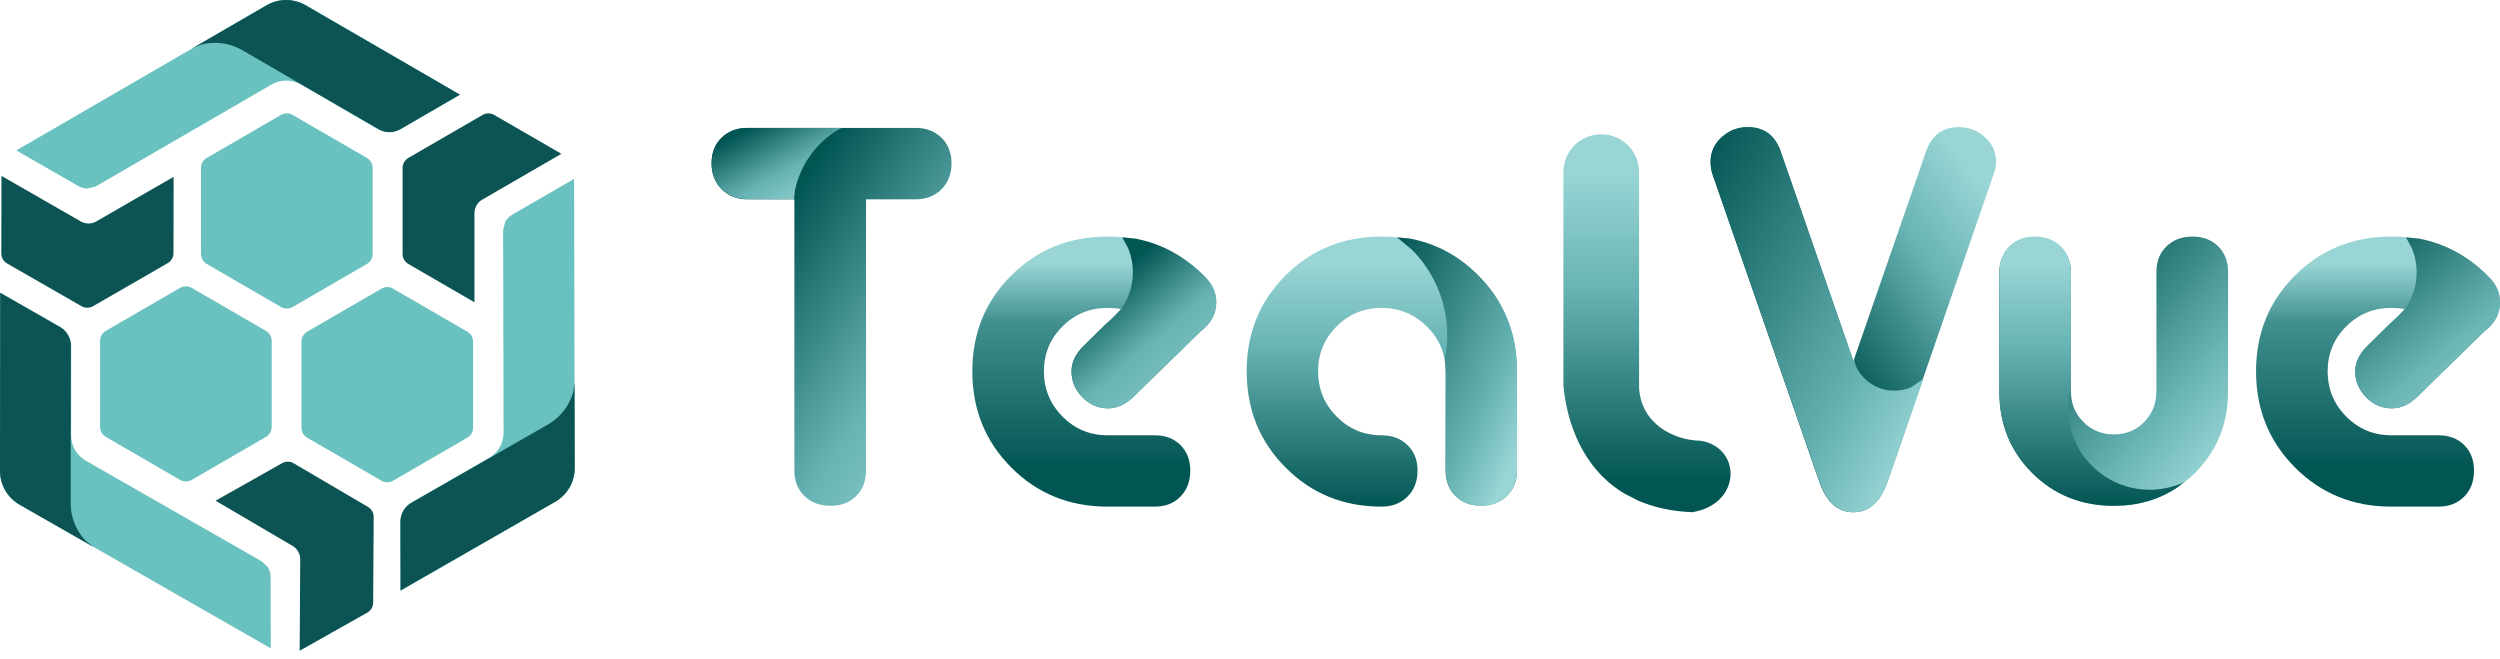 <svg xmlns="http://www.w3.org/2000/svg" width="167" height="44" viewBox="0 0 167 44" fill="none">
  <path fill-rule="evenodd" clip-rule="evenodd" d="M116.748 8.491C117.835 8.491 118.567 9.034 118.946 10.119L123.803 24.132L128.66 10.119C129.038 9.034 129.771 8.491 130.858 8.491C131.52 8.491 132.099 8.715 132.595 9.163C133.092 9.611 133.34 10.166 133.34 10.826C133.34 11.062 133.281 11.345 133.163 11.676L126.072 32.199C125.599 33.544 124.843 34.216 123.803 34.216C122.763 34.216 122.007 33.544 121.534 32.199L114.408 11.676C114.313 11.393 114.266 11.109 114.266 10.826C114.266 10.166 114.514 9.611 115.011 9.163C115.507 8.715 116.086 8.491 116.748 8.491Z" fill="url(#paint0_linear_2064_2377)"/>
  <path fill-rule="evenodd" clip-rule="evenodd" d="M146.459 15.803C147.168 15.803 147.741 16.021 148.178 16.457C148.616 16.892 148.834 17.464 148.834 18.171V26.157C148.834 28.301 148.102 30.108 146.636 31.581C145.171 33.053 143.363 33.789 141.212 33.789C139.037 33.789 137.217 33.059 135.752 31.598C134.286 30.138 133.554 28.324 133.554 26.157V18.241C133.554 17.534 133.772 16.957 134.21 16.509C134.647 16.062 135.22 15.838 135.929 15.838C136.638 15.838 137.217 16.062 137.666 16.509C138.115 16.957 138.34 17.534 138.34 18.241V26.157C138.34 26.958 138.618 27.635 139.173 28.189C139.728 28.742 140.408 29.019 141.212 29.019C142.015 29.019 142.689 28.742 143.233 28.189C143.776 27.635 144.048 26.958 144.048 26.157V18.171C144.048 17.464 144.272 16.892 144.722 16.457C145.171 16.021 145.75 15.803 146.459 15.803Z" fill="url(#paint1_linear_2064_2377)"/>
  <path fill-rule="evenodd" clip-rule="evenodd" d="M92.289 15.803C94.833 15.803 96.977 16.668 98.721 18.398C100.464 20.128 101.336 22.263 101.336 24.805V31.407C101.336 32.113 101.112 32.684 100.665 33.119C100.217 33.554 99.64 33.772 98.933 33.772C98.226 33.772 97.655 33.554 97.219 33.119C96.783 32.684 96.565 32.113 96.565 31.407V24.805C96.565 23.628 96.147 22.628 95.31 21.805C94.474 20.98 93.467 20.569 92.289 20.569C91.111 20.569 90.11 20.98 89.285 21.805C88.46 22.628 88.048 23.628 88.048 24.805C88.048 25.982 88.46 26.988 89.285 27.823C90.11 28.659 91.111 29.077 92.289 29.077C92.996 29.077 93.573 29.294 94.021 29.73C94.468 30.165 94.692 30.736 94.692 31.442C94.692 32.148 94.468 32.725 94.021 33.172C93.573 33.619 92.996 33.843 92.289 33.843C89.745 33.843 87.607 32.972 85.875 31.23C84.143 29.489 83.277 27.347 83.277 24.805C83.277 22.263 84.143 20.128 85.875 18.398C87.607 16.668 89.745 15.803 92.289 15.803Z" fill="url(#paint2_linear_2064_2377)"/>
  <path fill-rule="evenodd" clip-rule="evenodd" d="M49.945 8.544H61.151C61.86 8.544 62.439 8.762 62.888 9.198C63.338 9.634 63.562 10.206 63.562 10.913C63.562 11.62 63.338 12.197 62.888 12.646C62.439 13.093 61.86 13.317 61.151 13.317H57.853V31.42C57.853 32.127 57.634 32.699 57.197 33.135C56.759 33.571 56.186 33.789 55.477 33.789C54.768 33.789 54.188 33.571 53.739 33.135C53.29 32.699 53.065 32.127 53.065 31.42V13.317H49.945C49.236 13.317 48.656 13.093 48.207 12.646C47.758 12.197 47.533 11.62 47.533 10.913C47.533 10.206 47.758 9.634 48.207 9.198C48.656 8.762 49.236 8.544 49.945 8.544Z" fill="url(#paint3_linear_2064_2377)"/>
  <path fill-rule="evenodd" clip-rule="evenodd" d="M49.939 8.544H56.242L55.737 8.817C54.402 9.713 53.433 11.108 53.099 12.733L53.042 13.294H49.939C49.232 13.294 48.654 13.071 48.206 12.625C47.757 12.18 47.533 11.605 47.533 10.901C47.533 10.198 47.757 9.629 48.206 9.195C48.654 8.761 49.232 8.544 49.939 8.544Z" fill="url(#paint4_linear_2064_2377)"/>
  <path fill-rule="evenodd" clip-rule="evenodd" d="M93.322 15.856L94.145 15.929C95.898 16.255 97.426 17.068 98.729 18.369C100.467 20.104 101.336 22.247 101.336 24.796V31.417C101.336 32.125 101.113 32.697 100.667 33.135C100.22 33.571 99.645 33.789 98.94 33.789C98.236 33.789 97.667 33.571 97.232 33.135C96.797 32.697 96.58 32.125 96.58 31.417V24.796L96.511 24.04L96.513 24.035C96.62 23.508 96.676 22.962 96.676 22.404C96.676 20.17 95.775 18.147 94.319 16.683L93.322 15.856Z" fill="url(#paint5_linear_2064_2377)"/>
  <path fill-rule="evenodd" clip-rule="evenodd" d="M73.985 15.803C76.559 15.803 78.743 16.721 80.538 18.556C81.011 19.051 81.247 19.592 81.247 20.18C81.247 20.957 80.904 21.604 80.219 22.122L75.685 26.535C75.166 27.029 74.611 27.276 74.02 27.276C73.359 27.276 72.786 27.029 72.302 26.535C71.818 26.041 71.576 25.464 71.576 24.805C71.576 24.217 71.835 23.664 72.355 23.146L74.905 20.64C74.599 20.593 74.291 20.569 73.985 20.569C72.804 20.569 71.8 20.98 70.974 21.805C70.147 22.628 69.734 23.628 69.734 24.805C69.734 25.982 70.147 26.988 70.974 27.823C71.8 28.659 72.804 29.077 73.985 29.077H77.138C77.846 29.077 78.419 29.294 78.855 29.73C79.293 30.165 79.511 30.736 79.511 31.442C79.511 32.148 79.293 32.725 78.855 33.172C78.419 33.619 77.846 33.843 77.138 33.843H73.985C71.434 33.843 69.291 32.972 67.555 31.23C65.819 29.489 64.951 27.347 64.951 24.805C64.951 22.263 65.819 20.128 67.555 18.398C69.291 16.668 71.434 15.803 73.985 15.803Z" fill="url(#paint6_linear_2064_2377)"/>
  <path fill-rule="evenodd" clip-rule="evenodd" d="M74.967 15.856L75.843 15.938C77.627 16.283 79.193 17.147 80.538 18.528C81.011 19.024 81.247 19.567 81.247 20.157C81.247 20.937 80.904 21.586 80.219 22.106L75.686 26.534C75.166 27.03 74.611 27.278 74.021 27.278C73.359 27.278 72.787 27.03 72.302 26.534C71.818 26.038 71.576 25.459 71.576 24.798C71.576 24.208 71.836 23.653 72.356 23.133L73.847 21.663L74.445 21.169L74.872 20.652L74.906 20.618L74.9 20.618L74.959 20.547C75.412 19.875 75.677 19.066 75.677 18.194C75.677 17.613 75.559 17.06 75.347 16.556L74.967 15.856Z" fill="url(#paint7_linear_2064_2377)"/>
  <path fill-rule="evenodd" clip-rule="evenodd" d="M116.753 8.491C117.842 8.491 118.577 9.034 118.955 10.119L123.822 24.132L123.866 24.006L123.942 24.38C124.371 25.39 125.375 26.099 126.546 26.099C126.937 26.099 127.308 26.02 127.646 25.878L128.478 25.319L126.096 32.199C125.622 33.544 124.865 34.216 123.822 34.216C122.78 34.216 122.023 33.544 121.549 32.199L114.408 11.676C114.313 11.393 114.266 11.109 114.266 10.826C114.266 10.166 114.514 9.611 115.012 9.163C115.509 8.715 116.089 8.491 116.753 8.491Z" fill="url(#paint8_linear_2064_2377)"/>
  <path fill-rule="evenodd" clip-rule="evenodd" d="M135.929 15.803C136.638 15.803 137.216 16.027 137.665 16.475C138.114 16.924 138.339 17.502 138.339 18.21V25.932L138.262 26.178C138.19 26.532 138.152 26.899 138.152 27.275C138.152 30.279 140.59 32.715 143.597 32.715C144.349 32.715 145.065 32.562 145.717 32.287L145.896 32.19L145.47 32.545C144.243 33.375 142.822 33.789 141.209 33.789C139.036 33.789 137.216 33.058 135.751 31.594C134.286 30.131 133.554 28.313 133.554 26.142V18.21C133.554 17.502 133.772 16.924 134.209 16.475C134.646 16.027 135.22 15.803 135.929 15.803Z" fill="url(#paint9_linear_2064_2377)"/>
  <path fill-rule="evenodd" clip-rule="evenodd" d="M159.738 15.803C162.312 15.803 164.496 16.721 166.292 18.556C166.764 19.051 167 19.592 167 20.18C167 20.957 166.658 21.604 165.973 22.122L161.438 26.535C160.919 27.029 160.364 27.276 159.773 27.276C159.112 27.276 158.539 27.029 158.055 26.535C157.571 26.041 157.329 25.464 157.329 24.805C157.329 24.217 157.589 23.664 158.108 23.146L160.659 20.64C160.352 20.593 160.045 20.569 159.738 20.569C158.557 20.569 157.553 20.98 156.727 21.805C155.9 22.628 155.487 23.628 155.487 24.805C155.487 25.982 155.9 26.988 156.727 27.823C157.553 28.659 158.557 29.077 159.738 29.077H162.891C163.599 29.077 164.172 29.294 164.609 29.73C165.046 30.165 165.264 30.736 165.264 31.442C165.264 32.148 165.046 32.725 164.609 33.172C164.172 33.619 163.599 33.843 162.891 33.843H159.738C157.187 33.843 155.044 32.972 153.308 31.23C151.572 29.489 150.704 27.347 150.704 24.805C150.704 22.263 151.572 20.128 153.308 18.398C155.044 16.668 157.187 15.803 159.738 15.803Z" fill="url(#paint10_linear_2064_2377)"/>
  <path fill-rule="evenodd" clip-rule="evenodd" d="M160.72 15.856L161.596 15.938C163.38 16.283 164.946 17.147 166.292 18.528C166.764 19.024 167 19.567 167 20.157C167 20.937 166.658 21.586 165.973 22.106L161.439 26.534C160.919 27.03 160.364 27.278 159.774 27.278C159.112 27.278 158.54 27.03 158.056 26.534C157.571 26.038 157.329 25.459 157.329 24.798C157.329 24.208 157.589 23.653 158.109 23.133L159.6 21.663L160.198 21.169L160.625 20.652L160.659 20.618L160.653 20.618L160.712 20.547C161.166 19.875 161.431 19.066 161.431 18.194C161.431 17.613 161.313 17.06 161.1 16.556L160.72 15.856Z" fill="url(#paint11_linear_2064_2377)"/>
  <path fill-rule="evenodd" clip-rule="evenodd" d="M106.963 8.971C108.359 8.971 109.491 10.103 109.491 11.499V14.069V14.3V21.22V21.694V25.904C109.616 28.296 111.797 29.422 113.61 29.442C116.377 29.907 116.331 33.699 113.029 34.216C111.626 34.156 110.446 33.879 109.453 33.452L108.825 33.132L108.522 32.978C105.619 31.246 104.684 28.091 104.457 25.961C104.449 25.87 104.442 25.779 104.435 25.689V24.822V21.694V21.22V14.3V14.069V11.499C104.435 10.103 105.567 8.971 106.963 8.971Z" fill="url(#paint12_linear_2064_2377)"/>
  <path fill-rule="evenodd" clip-rule="evenodd" d="M0.012 19.558L4.024 21.854C4.477 22.114 4.757 22.596 4.756 23.117L4.75 29.079C4.75 29.429 4.843 29.767 5.013 30.059C5.183 30.352 5.428 30.6 5.732 30.774L17.506 37.511L17.905 37.908C18.015 38.098 18.076 38.316 18.077 38.542L18.09 43.298L18.015 43.268L1.302 33.705C0.899 33.474 0.574 33.144 0.349 32.756C0.124 32.368 -0.001 31.921 2.49015e-05 31.457L0.012 19.558ZM25.868 19.177C26.002 19.177 26.136 19.212 26.255 19.281L31.217 22.154C31.454 22.292 31.601 22.546 31.601 22.821V28.572C31.601 28.847 31.454 29.101 31.217 29.239L26.256 32.112C26.017 32.251 25.721 32.251 25.482 32.112L20.521 29.239C20.283 29.101 20.137 28.847 20.137 28.572V22.821C20.137 22.546 20.284 22.292 20.521 22.154L25.481 19.281C25.601 19.212 25.735 19.177 25.868 19.177ZM12.417 19.124C12.551 19.124 12.684 19.159 12.804 19.228L17.765 22.101C18.003 22.239 18.15 22.493 18.15 22.768V28.519C18.15 28.794 18.003 29.048 17.765 29.186L12.805 32.059C12.565 32.198 12.27 32.198 12.03 32.059L7.07 29.186C6.832 29.048 6.685 28.794 6.685 28.519V22.768C6.685 22.493 6.832 22.239 7.07 22.101L12.03 19.228C12.15 19.159 12.283 19.124 12.417 19.124ZM38.339 11.955L38.35 12.035L38.392 31.272C38.394 31.736 38.27 32.182 38.045 32.57C37.821 32.959 37.495 33.289 37.093 33.52L26.763 39.448L26.753 34.83C26.751 34.308 27.03 33.826 27.483 33.567L32.659 30.596C32.963 30.422 33.209 30.172 33.378 29.88C33.547 29.587 33.64 29.25 33.639 28.9L33.609 15.348L33.755 14.804C33.865 14.615 34.023 14.453 34.219 14.339L38.339 11.955ZM19.159 7.572C19.293 7.572 19.426 7.607 19.546 7.676L24.507 10.549C24.745 10.687 24.892 10.941 24.892 11.216V16.967C24.892 17.242 24.745 17.496 24.507 17.634L19.547 20.508C19.307 20.646 19.012 20.646 18.772 20.508L13.812 17.634C13.573 17.496 13.427 17.242 13.427 16.967L13.427 11.216C13.427 10.941 13.574 10.687 13.812 10.549L18.772 7.676C18.891 7.607 19.025 7.572 19.159 7.572ZM19.121 0C19.57 0 20.019 0.116 20.421 0.349L30.726 6.32L26.727 8.638C26.275 8.9 25.717 8.9 25.266 8.638L20.102 5.646C19.799 5.471 19.46 5.383 19.122 5.383C18.783 5.383 18.445 5.471 18.141 5.646L6.406 12.448L5.861 12.594C5.642 12.594 5.423 12.538 5.226 12.425L1.099 10.054L1.162 10.004L17.822 0.349C18.224 0.116 18.673 0 19.121 0Z" fill="#69C2C0"/>
  <path fill-rule="evenodd" clip-rule="evenodd" d="M19.233 30.84C19.366 30.841 19.499 30.877 19.617 30.947L24.581 33.861C24.819 34.001 24.964 34.256 24.962 34.53L24.928 40.257C24.927 40.395 24.889 40.528 24.821 40.643C24.753 40.758 24.656 40.856 24.535 40.923L20.018 43.471L20.054 37.363C20.056 36.996 19.862 36.654 19.544 36.467L14.4 33.447L18.847 30.939C18.966 30.872 19.1 30.839 19.233 30.84ZM38.379 25.547L38.392 31.266C38.393 31.731 38.269 32.178 38.044 32.566C37.82 32.955 37.495 33.285 37.091 33.517L26.754 39.448L26.744 34.857C26.743 34.335 27.021 33.853 27.474 33.593L36.609 28.351C37.171 28.029 37.624 27.569 37.938 27.026C38.094 26.756 38.216 26.465 38.298 26.161L38.379 25.547ZM0.013 19.556L4.001 21.838C4.454 22.097 4.733 22.579 4.733 23.101L4.722 33.623C4.722 34.27 4.895 34.892 5.209 35.434C5.365 35.705 5.557 35.956 5.78 36.178L6.272 36.554L1.304 33.712C0.9 33.481 0.575 33.151 0.349 32.762C0.124 32.374 0 31.928 0 31.462L0.013 19.556ZM0.097 11.749L5.398 14.793C5.718 14.976 6.112 14.976 6.431 14.791L11.598 11.812L11.589 16.912C11.588 17.187 11.441 17.441 11.202 17.578L6.216 20.454C5.977 20.591 5.683 20.591 5.445 20.454L0.475 17.601C0.355 17.532 0.258 17.433 0.191 17.318C0.124 17.202 0.087 17.069 0.088 16.931L0.097 11.749ZM32.625 7.573C32.759 7.573 32.892 7.607 33.012 7.677L37.5 10.275L32.21 13.339C31.892 13.524 31.695 13.865 31.695 14.234V20.193L27.278 17.635C27.04 17.497 26.893 17.242 26.893 16.968V11.216C26.893 10.941 27.041 10.687 27.278 10.549L32.238 7.677C32.357 7.607 32.491 7.573 32.625 7.573ZM19.111 0C19.561 0 20.01 0.116 20.413 0.349L30.723 6.325L26.748 8.63C26.296 8.892 25.739 8.892 25.287 8.63L16.175 3.349C15.614 3.024 14.989 2.862 14.362 2.862C14.049 2.862 13.736 2.902 13.431 2.983L12.859 3.22L17.81 0.349C18.213 0.116 18.662 0 19.111 0Z" fill="#0C5454"/>
  <defs>
    <linearGradient id="paint0_linear_2064_2377" x1="111.486" y1="30.467" x2="136.101" y2="12.216" gradientUnits="userSpaceOnUse">
      <stop stop-color="#015553"/>
      <stop offset="0.4" stop-color="#015553"/>
      <stop offset="0.7" stop-color="#66B2B2"/>
      <stop offset="0.9" stop-color="#99D5D5"/>
      <stop offset="1" stop-color="#99D5D5"/>
    </linearGradient>
    <linearGradient id="paint1_linear_2064_2377" x1="132.311" y1="17.265" x2="150.061" y2="32.345" gradientUnits="userSpaceOnUse">
      <stop stop-color="#015553"/>
      <stop offset="0.2" stop-color="#015553"/>
      <stop offset="0.67" stop-color="#66B2B2"/>
      <stop offset="0.9" stop-color="#99D5D5"/>
      <stop offset="1" stop-color="#99D5D5"/>
    </linearGradient>
    <linearGradient id="paint2_linear_2064_2377" x1="92.307" y1="33.843" x2="92.307" y2="15.803" gradientUnits="userSpaceOnUse">
      <stop stop-color="#015553"/>
      <stop offset="0.58" stop-color="#66B2B2"/>
      <stop offset="0.9" stop-color="#99D5D5"/>
      <stop offset="1" stop-color="#99D5D5"/>
    </linearGradient>
    <linearGradient id="paint3_linear_2064_2377" x1="44.117" y1="13.924" x2="66.964" y2="28.43" gradientUnits="userSpaceOnUse">
      <stop stop-color="#015553"/>
      <stop offset="0.26" stop-color="#015553"/>
      <stop offset="0.68" stop-color="#66B2B2"/>
      <stop offset="1" stop-color="#99D5D5"/>
    </linearGradient>
    <linearGradient id="paint4_linear_2064_2377" x1="49.888" y1="7.26" x2="53.881" y2="14.582" gradientUnits="userSpaceOnUse">
      <stop stop-color="#015553"/>
      <stop offset="0.14" stop-color="#015553"/>
      <stop offset="0.58" stop-color="#66B2B2"/>
      <stop offset="0.949" stop-color="#99D5D5"/>
      <stop offset="1" stop-color="#99D5D5"/>
    </linearGradient>
    <linearGradient id="paint5_linear_2064_2377" x1="90.647" y1="21.843" x2="104.007" y2="27.814" gradientUnits="userSpaceOnUse">
      <stop stop-color="#015553"/>
      <stop offset="0.67" stop-color="#66B2B2"/>
      <stop offset="0.9" stop-color="#99D5D5"/>
      <stop offset="1" stop-color="#99D5D5"/>
    </linearGradient>
    <linearGradient id="paint6_linear_2064_2377" x1="73.099" y1="33.843" x2="73.099" y2="15.803" gradientUnits="userSpaceOnUse">
      <stop offset="0.01" stop-color="#015553"/>
      <stop offset="0.139" stop-color="#015553"/>
      <stop offset="0.68" stop-color="#418F8F"/>
      <stop offset="0.9" stop-color="#99D5D5"/>
      <stop offset="1" stop-color="#99D5D5"/>
    </linearGradient>
    <linearGradient id="paint7_linear_2064_2377" x1="71.599" y1="15.838" x2="83.049" y2="29.252" gradientUnits="userSpaceOnUse">
      <stop offset="0.215" stop-color="#015553"/>
      <stop offset="0.492" stop-color="#66B2B2"/>
      <stop offset="0.887" stop-color="#99D5D5"/>
      <stop offset="1" stop-color="#99D5D5"/>
    </linearGradient>
    <linearGradient id="paint8_linear_2064_2377" x1="110.478" y1="15.348" x2="132.255" y2="27.379" gradientUnits="userSpaceOnUse">
      <stop stop-color="#015553"/>
      <stop offset="0.67" stop-color="#66B2B2"/>
      <stop offset="0.9" stop-color="#99D5D5"/>
      <stop offset="1" stop-color="#99D5D5"/>
    </linearGradient>
    <linearGradient id="paint9_linear_2064_2377" x1="139.725" y1="33.789" x2="139.725" y2="15.803" gradientUnits="userSpaceOnUse">
      <stop stop-color="#015553"/>
      <stop offset="0.58" stop-color="#66B2B2"/>
      <stop offset="0.9" stop-color="#99D5D5"/>
      <stop offset="1" stop-color="#99D5D5"/>
    </linearGradient>
    <linearGradient id="paint10_linear_2064_2377" x1="158.852" y1="33.843" x2="158.852" y2="15.803" gradientUnits="userSpaceOnUse">
      <stop offset="0.01" stop-color="#015553"/>
      <stop offset="0.139" stop-color="#015553"/>
      <stop offset="0.68" stop-color="#418F8F"/>
      <stop offset="0.9" stop-color="#99D5D5"/>
      <stop offset="1" stop-color="#99D5D5"/>
    </linearGradient>
    <linearGradient id="paint11_linear_2064_2377" x1="157.352" y1="15.838" x2="166.966" y2="27.307" gradientUnits="userSpaceOnUse">
      <stop stop-color="#015553"/>
      <stop offset="0.62" stop-color="#66B2B2"/>
      <stop offset="0.99" stop-color="#99D5D5"/>
      <stop offset="1" stop-color="#99D5D5"/>
    </linearGradient>
    <linearGradient id="paint12_linear_2064_2377" x1="110.018" y1="34.216" x2="110.018" y2="8.971" gradientUnits="userSpaceOnUse">
      <stop stop-color="#015553"/>
      <stop offset="0.08" stop-color="#015553"/>
      <stop offset="0.58" stop-color="#66B2B2"/>
      <stop offset="0.9" stop-color="#99D5D5"/>
      <stop offset="1" stop-color="#99D5D5"/>
    </linearGradient>
  </defs>
</svg>